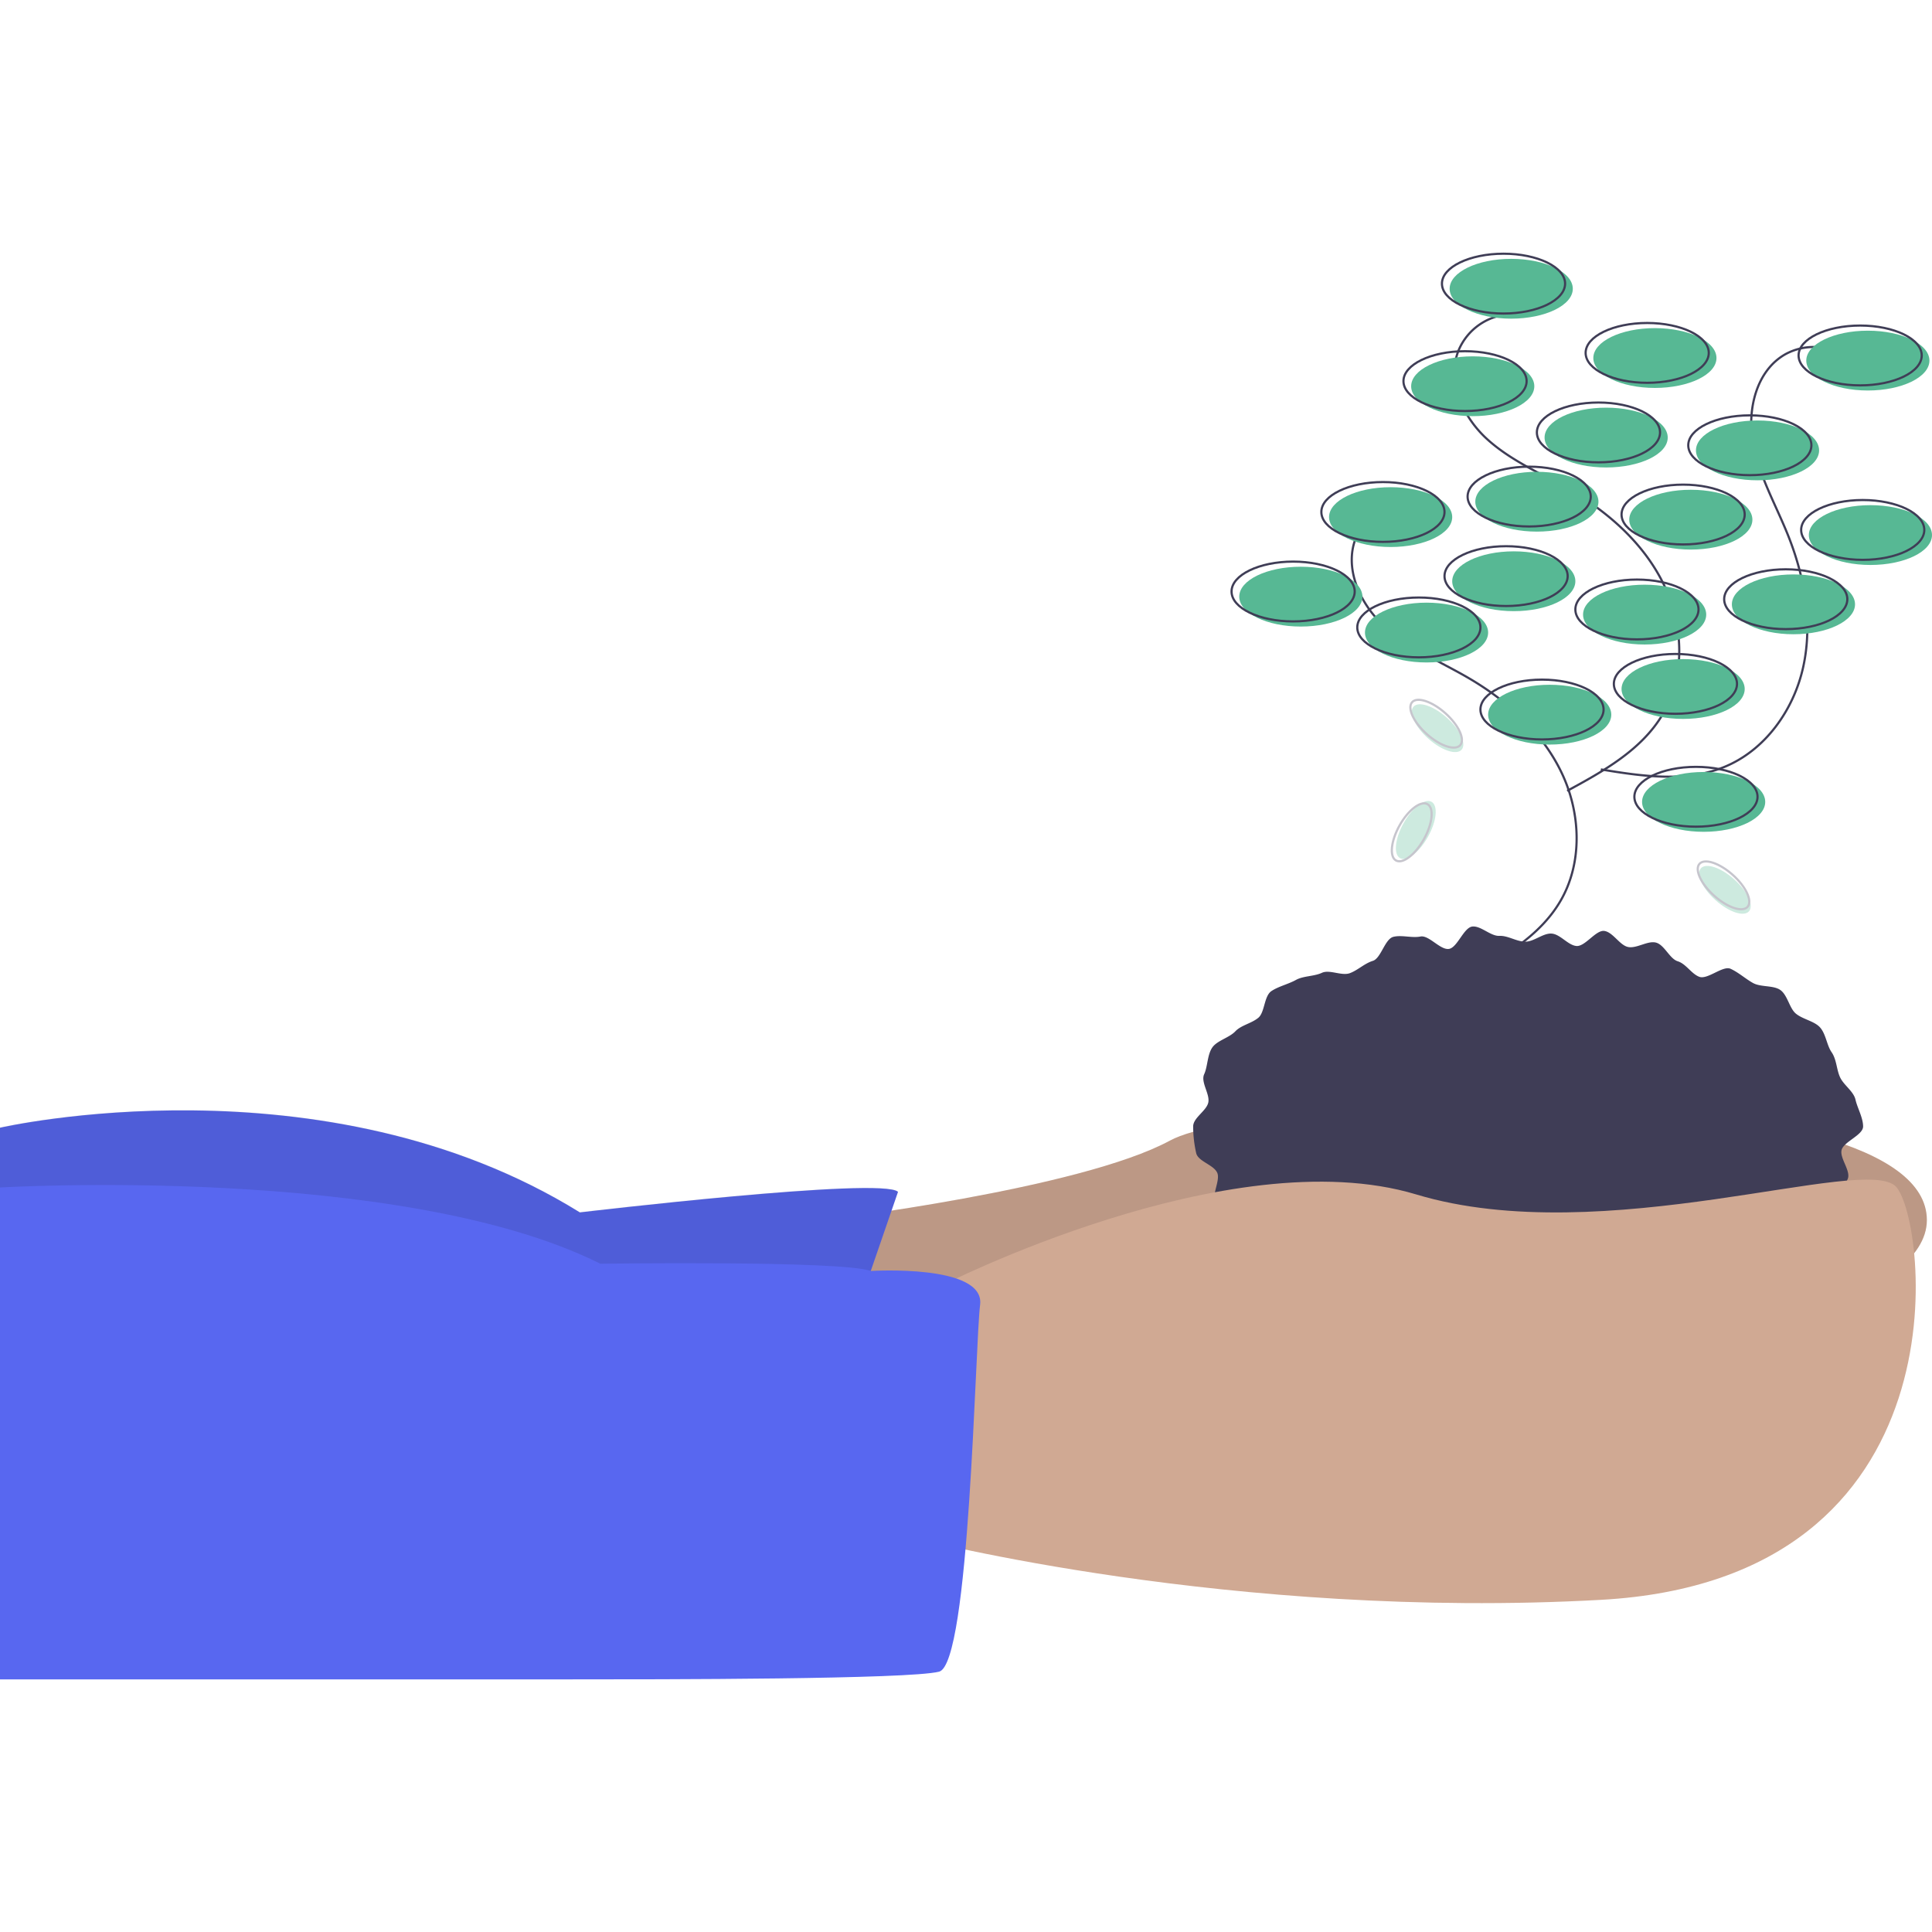 <svg id="SvgjsSvg1216" width="288" height="288" xmlns="http://www.w3.org/2000/svg" version="1.1" xmlns:xlink="http://www.w3.org/1999/xlink" xmlns:svgjs="http://svgjs.com/svgjs"><defs id="SvgjsDefs1217"></defs><g id="SvgjsG1218"><svg xmlns="http://www.w3.org/2000/svg" width="288" height="288" data-name="Layer 1" viewBox="0 0 886 654.301"><path fill="#d0a993" d="M534.697,566.284s117.663-14.12,158.845-36.475,347.105-32.946,347.105,36.475S688.835,666.298,688.835,666.298L504.105,655.708Z" transform="translate(-157 -122.6)" class="colorfbbebe svgShape"></path><path d="M534.697,566.284s117.663-14.12,158.845-36.475,347.105-32.946,347.105,36.475S688.835,666.298,688.835,666.298L504.105,655.708Z" opacity=".1" transform="translate(-157 -122.6)" fill="#000000" class="color000 svgShape"></path><path fill="#5867f0" d="M568.819,553.341l-24.709,71.774L157,629.822V523.926s148.255-34.122,265.918,38.829C422.918,562.754,561.76,546.282,568.819,553.341Z" transform="translate(-157 -122.6)" class="color5867f0 svgShape"></path><path d="M568.819,553.226,544.11,625,157,629.707V523.81s148.255-34.122,265.918,38.829C422.918,562.639,561.76,546.166,568.819,553.226Z" opacity=".1" transform="translate(-157 -122.6)" fill="#000000" class="color000 svgShape"></path><path fill="#3f3d56" d="M1011.404,523.337c0,4.01-8.993,6.987-9.877,10.856-.877,3.837,4.466,9.672,2.775,13.336a72.563,72.563,0,0,1-6.172,10.733c-2.215,3.171-9.057,2.708-11.862,5.682a94.319,94.319,0,0,1-8.712,7.576c-2.977,2.476-7.01,2.995-10.395,5.274-3.219,2.167-2.829,10.116-6.389,12.089-3.402,1.886-8.61.369-12.3,2.064-3.542,1.627-5.41,7.511-9.197,8.95-3.652,1.388-8.173.79-12.034,1.992-3.737,1.163-7.918.974-11.834,1.954-3.803.951-6.707,6.651-10.662,7.419-3.854.749-8.371-1.248-12.356-.681-3.892.554-8.418-4.372-12.421-3.999-3.918.365-7.611,2.645-11.624,2.829-3.935.181-7.825,1.914-11.839,1.914-4.013,0-8.155,3.765-12.089,3.585-4.013-.184-7.646-5.891-11.564-6.256-4.004-.373-8.779,5.589-12.671,5.035-3.985-.567-7.141-6.402-10.995-7.151-3.957-.769-9.067,3.402-12.87,2.451-3.916-.979-6.241-7.768-9.978-8.931-3.861-1.202-8.647.426-12.299-.962-3.788-1.439-8.402-1.208-11.944-2.835-3.69-1.695-6.339-5.706-9.742-7.591-3.56-1.973-5.202-6.867-8.421-9.035-3.385-2.279-8.543-1.988-11.52-4.464-3.143-2.614-9.032-2.75-11.684-5.563-2.805-2.974-3.94-7.969-6.155-11.141-2.333-3.34,2.245-10.403.617-13.933-1.69-3.664-8.756-5.152-9.632-8.989a56.435,56.435,0,0,1-1.384-12.207c0-4.01,6.043-7.075,6.927-10.943.877-3.837-3.571-9.348-1.88-13.012,1.629-3.531,1.421-8.959,3.754-12.3,2.215-3.171,7.742-4.415,10.548-7.389,2.652-2.812,7.4-3.596,10.543-6.21,2.977-2.476,2.598-9.942,5.983-12.221,3.219-2.167,7.712-3.156,11.273-5.129,3.402-1.886,8.217-1.568,11.907-3.263,3.542-1.627,9.091,1.579,12.877.14,3.652-1.388,6.614-4.421,10.476-5.623,3.737-1.163,5.493-10.035,9.409-11.014,3.803-.951,8.481.628,12.437-.141,3.854-.749,9.04,6.251,13.025,5.684,3.892-.554,6.802-9.898,10.806-10.27,3.918-.365,8.337,4.475,12.349,4.29,3.935-.181,7.886,2.655,11.9,2.655,4.013,0,8.012-3.892,11.946-3.711,4.013.184,7.551,5.327,11.469,5.692,4.004.373,8.919-7.45,12.811-6.896,3.985.567,7.064,6.614,10.918,7.363,3.957.769,8.912-2.986,12.716-2.034,3.916.979,6.273,7.407,10.01,8.57,3.861,1.202,6.24,5.736,9.892,7.124,3.788,1.439,10.823-5.294,14.366-3.667,3.69,1.695,6.878,4.628,10.28,6.514,3.56,1.973,9.22.981,12.439,3.148,3.385,2.279,4.218,8.398,7.195,10.874,3.143,2.614,8.327,3.401,10.98,6.213,2.805,2.974,3.195,8.304,5.41,11.476,2.333,3.34,2.26,7.969,3.888,11.499,1.69,3.664,6.202,6.435,7.078,10.271C1008.786,514.895,1011.404,519.328,1011.404,523.337Z" transform="translate(-157 -122.6)" class="color3f3d56 svgShape"></path><path fill="#d0a993" d="M587.645,596.877S720.604,528.632,806.498,554.518s205.91-18.826,220.029-3.53,34.122,180.024-135.312,189.437-314.159-28.239-314.159-28.239Z" transform="translate(-157 -122.6)" class="colorfbbebe svgShape"></path><path fill="#5867f0" d="M556.334,589.609S608.825,586.287,606.471,605.113s-4.707,164.728-18.826,168.258-125.899,3.53-171.788,3.53H157V551.326s183.554-10.928,275.331,34.961C432.331,586.287,542.672,584.694,556.334,589.609Z" transform="translate(-157 -122.6)" class="color5867f0 svgShape"></path><path fill="none" stroke="#3f3d56" stroke-miterlimit="10" d="M802.239,236.779a27.041,27.041,0,0,0-23.309,16.297c-5.828,14.089,1.676,30.638,12.942,40.912s25.737,16.146,38.886,23.865c17.661,10.368,33.53,24.76,42.367,43.234s9.776,41.359-.611,59.008c-9.641,16.381-27.171,26.186-43.891,35.228" transform="translate(-157 -122.6)" class="colorStroke3f3d56 svgStroke"></path><path fill="none" stroke="#3f3d56" stroke-miterlimit="10" d="M849.304,150.885a27.041,27.041,0,0,0-23.309,16.297c-5.828,14.089,1.676,30.638,12.942,40.912s25.737,16.146,38.886,23.865c17.661,10.368,33.53,24.76,42.367,43.234s9.776,41.359-.611,59.008c-9.641,16.381-27.171,26.186-43.891,35.228" transform="translate(-157 -122.6)" class="colorStroke3f3d56 svgStroke"></path><path fill="none" stroke="#3f3d56" stroke-miterlimit="10" d="M1004.051,170.64a27.041,27.041,0,0,0-28.408-1.382c-13.233,7.572-17.431,25.252-14.812,40.272s10.467,28.523,16.138,42.675c7.618,19.009,11.356,40.104,7.034,60.122s-17.588,38.688-36.606,46.285c-17.652,7.051-37.515,4.072-56.271.987" transform="translate(-157 -122.6)" class="colorStroke3f3d56 svgStroke"></path><ellipse cx="710.683" cy="211.889" fill="#57b894" rx="28.239" ry="13.716" class="color57b894 svgShape"></ellipse><ellipse cx="707.153" cy="209.536" fill="none" stroke="#3f3d56" stroke-miterlimit="10" rx="28.239" ry="13.716" class="colorStroke3f3d56 svgStroke"></ellipse><ellipse cx="771.867" cy="200.123" fill="#57b894" rx="28.239" ry="13.716" class="color57b894 svgShape"></ellipse><ellipse cx="768.337" cy="197.77" fill="none" stroke="#3f3d56" stroke-miterlimit="10" rx="28.239" ry="13.716" class="colorStroke3f3d56 svgStroke"></ellipse><ellipse cx="781.28" cy="251.895" fill="#57b894" rx="28.239" ry="13.716" class="color57b894 svgShape"></ellipse><ellipse cx="777.75" cy="249.541" fill="none" stroke="#3f3d56" stroke-miterlimit="10" rx="28.239" ry="13.716" class="colorStroke3f3d56 svgStroke"></ellipse><ellipse cx="775.397" cy="122.466" fill="#57b894" rx="28.239" ry="13.716" class="color57b894 svgShape"></ellipse><ellipse cx="771.867" cy="120.113" fill="none" stroke="#3f3d56" stroke-miterlimit="10" rx="28.239" ry="13.716" class="colorStroke3f3d56 svgStroke"></ellipse><ellipse cx="704.799" cy="114.229" fill="#57b894" rx="28.239" ry="13.716" class="color57b894 svgShape"></ellipse><ellipse cx="701.27" cy="111.876" fill="none" stroke="#3f3d56" stroke-miterlimit="10" rx="28.239" ry="13.716" class="colorStroke3f3d56 svgStroke"></ellipse><ellipse cx="736.568" cy="84.814" fill="#57b894" rx="28.239" ry="13.716" class="color57b894 svgShape"></ellipse><ellipse cx="733.039" cy="82.46" fill="none" stroke="#3f3d56" stroke-miterlimit="10" rx="28.239" ry="13.716" class="colorStroke3f3d56 svgStroke"></ellipse><ellipse cx="805.989" cy="90.697" fill="#57b894" rx="28.239" ry="13.716" class="color57b894 svgShape"></ellipse><ellipse cx="802.46" cy="88.344" fill="none" stroke="#3f3d56" stroke-miterlimit="10" rx="28.239" ry="13.716" class="colorStroke3f3d56 svgStroke"></ellipse><ellipse cx="857.761" cy="129.526" fill="#57b894" rx="28.239" ry="13.716" class="color57b894 svgShape"></ellipse><ellipse cx="854.231" cy="127.172" fill="none" stroke="#3f3d56" stroke-miterlimit="10" rx="28.239" ry="13.716" class="colorStroke3f3d56 svgStroke"></ellipse><ellipse cx="675.384" cy="61.281" fill="#57b894" rx="28.239" ry="13.716" class="color57b894 svgShape"></ellipse><ellipse cx="671.854" cy="58.928" fill="none" stroke="#3f3d56" stroke-miterlimit="10" rx="28.239" ry="13.716" class="colorStroke3f3d56 svgStroke"></ellipse><ellipse cx="693.033" cy="16.569" fill="#57b894" rx="28.239" ry="13.716" class="color57b894 svgShape"></ellipse><ellipse cx="689.503" cy="14.216" fill="none" stroke="#3f3d56" stroke-miterlimit="10" rx="28.239" ry="13.716" class="colorStroke3f3d56 svgStroke"></ellipse><ellipse cx="856.584" cy="49.515" fill="#57b894" rx="28.239" ry="13.716" class="color57b894 svgShape"></ellipse><ellipse cx="853.054" cy="47.162" fill="none" stroke="#3f3d56" stroke-miterlimit="10" rx="28.239" ry="13.716" class="colorStroke3f3d56 svgStroke"></ellipse><ellipse cx="596.55" cy="157.765" fill="#57b894" rx="28.239" ry="13.716" class="color57b894 svgShape"></ellipse><ellipse cx="593.02" cy="155.411" fill="none" stroke="#3f3d56" stroke-miterlimit="10" rx="28.239" ry="13.716" class="colorStroke3f3d56 svgStroke"></ellipse><ellipse cx="694.21" cy="150.705" fill="#57b894" rx="28.239" ry="13.716" class="color57b894 svgShape"></ellipse><ellipse cx="690.68" cy="148.352" fill="none" stroke="#3f3d56" stroke-miterlimit="10" rx="28.239" ry="13.716" class="colorStroke3f3d56 svgStroke"></ellipse><ellipse cx="822.462" cy="161.294" fill="#57b894" rx="28.239" ry="13.716" class="color57b894 svgShape"></ellipse><ellipse cx="818.932" cy="158.941" fill="none" stroke="#3f3d56" stroke-miterlimit="10" rx="28.239" ry="13.716" class="colorStroke3f3d56 svgStroke"></ellipse><ellipse cx="754.218" cy="166.001" fill="#57b894" rx="28.239" ry="13.716" class="color57b894 svgShape"></ellipse><ellipse cx="750.688" cy="163.648" fill="none" stroke="#3f3d56" stroke-miterlimit="10" rx="28.239" ry="13.716" class="colorStroke3f3d56 svgStroke"></ellipse><ellipse cx="758.924" cy="48.338" fill="#57b894" rx="28.239" ry="13.716" class="color57b894 svgShape"></ellipse><ellipse cx="755.394" cy="45.985" fill="none" stroke="#3f3d56" stroke-miterlimit="10" rx="28.239" ry="13.716" class="colorStroke3f3d56 svgStroke"></ellipse><ellipse cx="637.732" cy="121.289" fill="#57b894" rx="28.239" ry="13.716" class="color57b894 svgShape"></ellipse><ellipse cx="634.202" cy="118.936" fill="none" stroke="#3f3d56" stroke-miterlimit="10" rx="28.239" ry="13.716" class="colorStroke3f3d56 svgStroke"></ellipse><ellipse cx="654.205" cy="174.237" fill="#57b894" rx="28.239" ry="13.716" class="color57b894 svgShape"></ellipse><ellipse cx="650.675" cy="171.884" fill="none" stroke="#3f3d56" stroke-miterlimit="10" rx="28.239" ry="13.716" class="colorStroke3f3d56 svgStroke"></ellipse><g opacity=".3" fill="#000000" class="color000 svgShape"><ellipse cx="806.269" cy="387.365" fill="#57b894" rx="14.794" ry="6.407" transform="rotate(-60.799 623.285 459.867)" class="color57b894 svgShape"></ellipse><ellipse cx="804.407" cy="388.443" fill="none" stroke="#3f3d56" stroke-miterlimit="10" rx="14.794" ry="6.407" transform="rotate(-60.799 621.423 460.945)" class="colorStroke3f3d56 svgStroke"></ellipse></g><g opacity=".3" fill="#000000" class="color000 svgShape"><ellipse cx="948.032" cy="414.816" fill="#57b894" rx="6.407" ry="14.794" transform="rotate(-48.172 732.406 529.12)" class="color57b894 svgShape"></ellipse><ellipse cx="947.387" cy="412.764" fill="none" stroke="#3f3d56" stroke-miterlimit="10" rx="6.407" ry="14.794" transform="rotate(-48.172 731.76 527.067)" class="colorStroke3f3d56 svgStroke"></ellipse></g><g opacity=".3" fill="#000000" class="color000 svgShape"><ellipse cx="816.25" cy="340.689" fill="#57b894" rx="6.407" ry="14.794" transform="rotate(-48.172 600.623 454.992)" class="color57b894 svgShape"></ellipse><ellipse cx="815.605" cy="338.636" fill="none" stroke="#3f3d56" stroke-miterlimit="10" rx="6.407" ry="14.794" transform="rotate(-48.172 599.978 452.94)" class="colorStroke3f3d56 svgStroke"></ellipse></g></svg></g></svg>